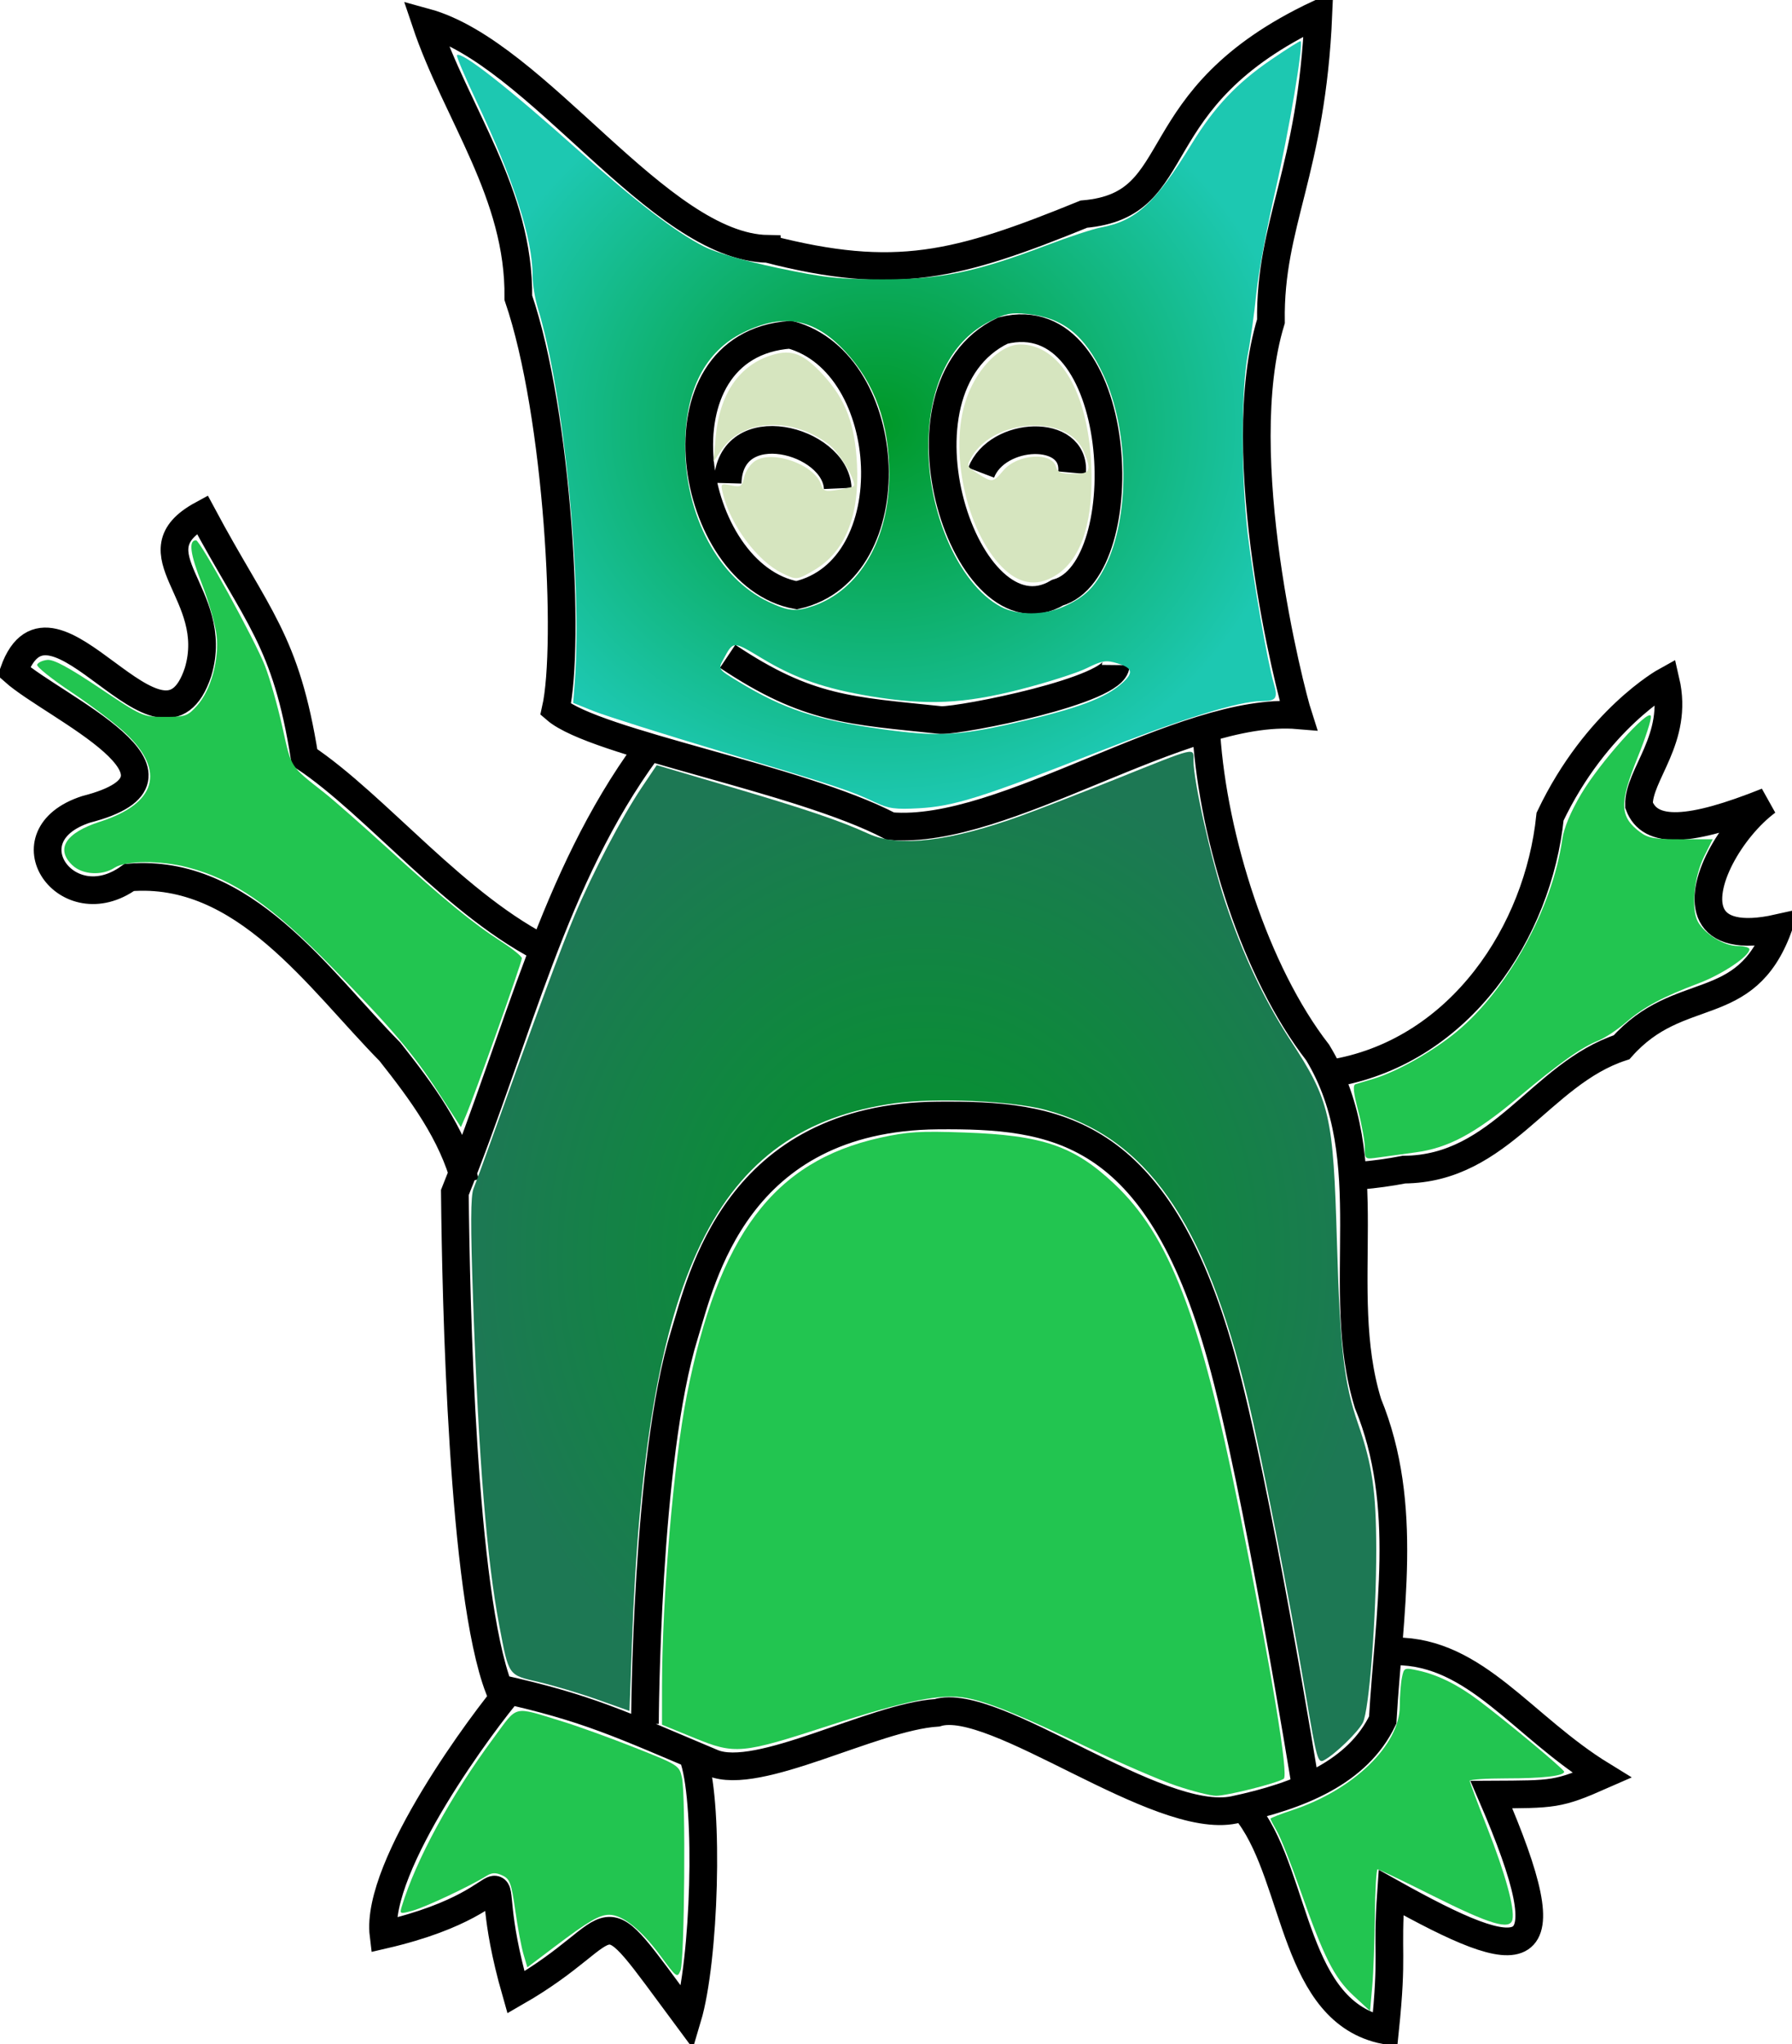 <?xml version="1.0" encoding="UTF-8" standalone="no"?>
<!-- Created with Inkscape (http://www.inkscape.org/) -->

<svg
   xmlns:dc="http://purl.org/dc/elements/1.1/"
   xmlns:cc="http://creativecommons.org/ns#"
   xmlns:rdf="http://www.w3.org/1999/02/22-rdf-syntax-ns#"
   xmlns:svg="http://www.w3.org/2000/svg"
   xmlns="http://www.w3.org/2000/svg"
   xmlns:xlink="http://www.w3.org/1999/xlink"
   xmlns:sodipodi="http://sodipodi.sourceforge.net/DTD/sodipodi-0.dtd"
   xmlns:inkscape="http://www.inkscape.org/namespaces/inkscape"
   width="64.71"
   height="73.802"
   id="svg2"
   version="1.1"
   inkscape:version="0.48.4 r9939"
   sodipodi:docname="dino.svg">
  <defs
     id="defs4">
    <linearGradient
       id="linearGradient3832">
      <stop
         id="stop3834"
         offset="0"
         style="stop-color:#009827;stop-opacity:1;" />
      <stop
         id="stop3836"
         offset="1"
         style="stop-color:#1dc8b1;stop-opacity:1;" />
    </linearGradient>
    <linearGradient
       id="linearGradient3800">
      <stop
         style="stop-color:#009827;stop-opacity:1;"
         offset="0"
         id="stop3802" />
      <stop
         style="stop-color:#1d7854;stop-opacity:1;"
         offset="1"
         id="stop3804" />
    </linearGradient>
    <radialGradient
       inkscape:collect="always"
       xlink:href="#linearGradient3800"
       id="radialGradient3806"
       cx="40.29"
       cy="57.183"
       fx="40.29"
       fy="57.183"
       r="16.341"
       gradientTransform="matrix(1,0,0,1.115,0,-6.57)"
       gradientUnits="userSpaceOnUse" />
    <radialGradient
       inkscape:collect="always"
       xlink:href="#linearGradient3832"
       id="radialGradient3838"
       cx="38.674"
       cy="27.165"
       fx="38.674"
       fy="27.165"
       r="15.24"
       gradientTransform="matrix(1,0,0,0.909,0,2.463)"
       gradientUnits="userSpaceOnUse" />
  </defs>
  <sodipodi:namedview
     id="base"
     pagecolor="#ffffff"
     bordercolor="#666666"
     borderopacity="1.0"
     inkscape:pageopacity="0.0"
     inkscape:pageshadow="2"
     inkscape:zoom="7.9195959"
     inkscape:cx="28.147257"
     inkscape:cy="31.061782"
     inkscape:document-units="px"
     inkscape:current-layer="g3058"
     showgrid="false"
     fit-margin-top="0"
     fit-margin-left="0"
     fit-margin-right="0"
     fit-margin-bottom="0"
     inkscape:window-width="1364"
     inkscape:window-height="946"
     inkscape:window-x="1"
     inkscape:window-y="52"
     inkscape:window-maximized="0" />
  <g
     inkscape:label="Layer 1"
     inkscape:groupmode="layer"
     id="layer1"
     transform="translate(-10.595,-14.208)">
    <g
       id="g3058">
      <path
         id="path3027"
         transform="translate(3.661,2.388)"
         style="fill:none;stroke:#000000;stroke-width:1px;stroke-linecap:butt;stroke-linejoin:miter;stroke-opacity:1"
         d="m 30.223,74.057 c 0,0 0.032,-9.563 1.429,-14.062 0.611,-1.968 1.846,-7.844 9.152,-7.902 4.195,-0.033 7.902,0.402 10.223,8.705 1.298,4.643 3.036,15.402 3.036,15.402 M 33.209,35.515 c 2.902,1.94 4.418,1.956 7.709,2.303 0.759,0.016 6.298,-1.07 6.307,-1.987 M 42.363,28.886 c 0.574,-1.502 3.434,-1.625 3.283,0 m -12.438,0.379 c 0.071,-2.582 3.899,-1.571 3.977,0.189 m 7.936,3.764 c 2.92,-0.83 2.437,-10.569 -1.975,-9.462 -4.392,2.114 -1.289,11.403 1.975,9.462 z m -9.422,0.092 c 4.01,-0.91 3.597,-8.373 -0.223,-9.405 -5.091,0.363 -3.691,8.702 0.223,9.405 z m 16.356,44.039 c 1.735,2.379 1.596,7.126 4.893,7.773 0.293,-2.84 0.055,-2.674 0.217,-4.975 4.874,2.72 6.379,2.832 3.623,-3.537 2.262,-0.012 2.394,0.012 3.995,-0.693 -2.888,-1.773 -4.55,-4.473 -7.458,-4.479 m -31.956,1.373 c -0.922,1.065 -4.892,6.365 -4.586,8.866 5.929,-1.374 3.136,-3.679 4.781,2.073 4.12,-2.366 2.643,-3.862 6.195,0.926 0.624,-2.093 0.786,-7.563 0.24,-9.318 M 26.769,46.185 c -3.337,-1.607 -6.239,-5.296 -8.837,-7.025 -0.676,-4.254 -1.7,-5.034 -3.694,-8.764 -2.563,1.39 0.696,2.853 -0.152,5.684 -1.313,3.985 -5.28,-3.835 -6.653,-0.021 1.464,1.3 7.22,3.803 2.612,4.981 -2.906,0.943 -0.704,4.087 1.554,2.46 4.143,-0.345 6.83,3.67 9.417,6.295 1.127,1.426 2.255,2.938 2.721,4.725 M 55.211,50.541 c 4.463,-0.834 7.268,-5.069 7.697,-9.238 1.671,-3.51 4.177,-4.892 4.177,-4.892 0.485,2.092 -0.998,3.373 -0.966,4.48 0.396,1.065 1.85,0.978 4.623,-0.133 -1.292,0.958 -2.523,3.064 -1.991,4.102 0.27,0.527 0.993,0.779 2.392,0.466 -1.196,3.225 -3.57,1.954 -5.653,4.304 -2.932,0.957 -4.346,4.393 -7.859,4.417 -0.518,0.101 -1.042,0.172 -1.568,0.218 M 30.285,38.913 c -3.378,4.617 -4.606,10.171 -6.926,15.961 0.041,3.975 0.268,14.441 1.589,17.898 3.239,0.716 4.385,1.294 7.712,2.692 1.645,0.691 5.805,-1.66 8.109,-1.806 2.072,-0.64 7.957,4.09 10.735,3.503 2.373,-0.502 4.465,-1.366 5.361,-3.243 0.216,-3.823 0.978,-7.756 -0.534,-11.433 -1.279,-4.159 0.542,-8.785 -1.815,-12.665 -2.26,-2.915 -3.764,-7.726 -4.017,-11.473 M 34.661,20.805 c -3.941,-0.066 -8.332,-7.082 -12.357,-8.183 1.111,3.309 3.394,6.197 3.347,9.947 1.441,4.214 1.877,12.521 1.349,14.863 1.427,1.231 8.801,2.494 12.08,4.212 4.123,0.359 10.548,-4.355 14.732,-4.001 -0.273,-0.846 -2.47,-9.372 -0.984,-14.223 -0.05,-3.56 1.473,-5.385 1.714,-11.099 -6.53,3.07 -4.594,6.897 -8.469,7.23 -4.581,1.866 -6.801,2.443 -11.412,1.255 z"
         inkscape:connector-curvature="0"
         sodipodi:nodetypes="cssscccccccccccccccccccccccccccccccccccccccscccccccscscccccccccccccc" />
      <path
         style="fill:url(#radialGradient3806);fill-opacity:1"
         d="M 54.087,73.016 C 53.497,69.533 52.494,64.417 51.992,62.325 c -1.548,-6.448 -3.67,-9.471 -7.327,-10.441 -1.207,-0.32 -3.96,-0.437 -5.43,-0.231 -6.481,0.909 -8.997,6.089 -9.483,19.525 l -0.087,2.413 -1.149,-0.408 c -0.632,-0.225 -1.589,-0.511 -2.126,-0.636 -1.115,-0.26 -1.076,-0.206 -1.422,-2.014 -0.457,-2.395 -0.749,-5.996 -0.95,-11.76 -0.096,-2.735 -0.092,-3.772 0.016,-4.041 0.08,-0.199 0.359,-0.958 0.62,-1.688 1.645,-4.592 2.578,-7.106 3.033,-8.181 0.656,-1.547 1.712,-3.56 2.418,-4.609 l 0.544,-0.809 2.652,0.782 c 2.72,0.802 3.991,1.233 4.988,1.691 1.102,0.506 2.956,0.286 5.556,-0.659 0.66,-0.24 2.194,-0.835 3.409,-1.322 2.948,-1.182 2.778,-1.142 2.778,-0.65 0,0.739 0.637,3.573 1.147,5.102 0.629,1.887 1.404,3.532 2.335,4.961 1.455,2.231 1.562,2.695 1.699,7.355 0.113,3.836 0.257,5.067 0.762,6.522 0.514,1.481 0.652,2.435 0.656,4.527 0.004,2.449 -0.255,5.814 -0.483,6.26 -0.174,0.341 -1.004,1.144 -1.405,1.358 -0.22,0.118 -0.262,-0.036 -0.656,-2.357 z"
         id="path3030"
         inkscape:connector-curvature="0"
         transform="translate(3.661,2.388)" />
      <path
         style="fill:url(#radialGradient3838);fill-opacity:1"
         d="M 38.541,40.79 C 37.656,40.368 37.223,40.225 33.048,38.972 30.895,38.326 28.796,37.663 28.383,37.498 l -0.751,-0.3 0.057,-0.758 C 27.963,32.763 27.299,26.035 26.355,22.941 c -0.104,-0.341 -0.189,-0.863 -0.189,-1.16 0,-1.343 -0.674,-3.443 -2.019,-6.288 -0.422,-0.894 -0.743,-1.651 -0.712,-1.682 0.155,-0.155 1.855,1.178 4.369,3.424 2.089,1.867 3.529,2.97 4.556,3.488 0.445,0.225 1.443,0.514 2.657,0.77 1.674,0.353 2.198,0.411 3.775,0.413 2.109,0.003 3.384,-0.261 5.941,-1.231 0.795,-0.302 1.673,-0.59 1.951,-0.642 1.273,-0.235 1.967,-0.874 3.285,-3.021 0.818,-1.332 1.625,-2.188 2.863,-3.035 0.567,-0.388 1.047,-0.69 1.067,-0.671 0.111,0.111 -0.424,3.28 -0.907,5.374 -0.31,1.345 -0.621,3.021 -0.691,3.725 -0.07,0.704 -0.209,1.706 -0.31,2.227 -0.241,1.252 -0.242,4.425 -10e-4,6.467 0.192,1.633 0.711,4.61 0.939,5.388 0.159,0.543 0.091,0.645 -0.427,0.645 -0.836,0 -2.853,0.627 -6.007,1.867 -4.103,1.613 -5.113,1.931 -6.377,2.002 -0.849,0.048 -1.101,0.014 -1.578,-0.214 l -7e-6,0 z m 4.924,-2.843 c 2.356,-0.532 3.392,-0.915 4.009,-1.48 0.399,-0.366 0.355,-0.531 -0.184,-0.696 -0.415,-0.127 -0.544,-0.107 -1.121,0.176 -0.359,0.176 -1.441,0.52 -2.404,0.766 -2.035,0.519 -3.363,0.58 -5.378,0.247 -1.668,-0.276 -2.73,-0.645 -3.93,-1.366 -1.074,-0.645 -1.034,-0.647 -1.412,0.049 -0.183,0.337 -0.179,0.342 0.56,0.79 1.633,0.992 2.821,1.384 5.189,1.714 1.945,0.271 2.738,0.237 4.672,-0.2 l 0,0 z m 1.894,-4.232 c 0.743,-0.337 1.093,-0.675 1.474,-1.425 0.915,-1.797 0.886,-4.929 -0.063,-6.95 -0.672,-1.43 -1.453,-2.052 -2.749,-2.186 -0.564,-0.058 -0.782,-0.015 -1.341,0.266 -1.317,0.662 -2.092,2.084 -2.21,4.055 -0.156,2.591 1.022,5.415 2.607,6.253 0.602,0.318 1.563,0.313 2.282,-0.013 l 0,0 z m -9.079,-0.009 c 1.698,-0.579 2.765,-2.417 2.765,-4.763 0,-1.837 -0.524,-3.295 -1.597,-4.441 -1.111,-1.187 -2.214,-1.393 -3.666,-0.683 -1.381,0.676 -2.103,2.079 -2.107,4.098 -0.006,2.514 1.207,4.783 3.013,5.634 0.714,0.337 0.979,0.362 1.591,0.154 l 0,-3e-6 z"
         id="path3808"
         inkscape:connector-curvature="0"
         transform="translate(3.661,2.388)" />
      <path
         style="fill:#22c550;fill-opacity:1"
         d="m 22.774,51.275 c -0.919,-1.418 -1.687,-2.321 -3.85,-4.533 -2.186,-2.235 -3.543,-3.173 -5.221,-3.61 -0.968,-0.252 -2.231,-0.246 -2.628,0.014 -0.454,0.298 -1.158,0.258 -1.524,-0.085 C 8.928,42.474 9.299,41.887 10.548,41.485 12.572,40.834 12.917,39.664 11.484,38.309 11.118,37.962 10.235,37.291 9.524,36.817 8.812,36.343 8.25,35.894 8.274,35.819 c 0.025,-0.075 0.188,-0.154 0.363,-0.174 0.228,-0.027 0.766,0.261 1.884,1.01 1.551,1.038 1.573,1.048 2.365,1.048 0.741,0 0.826,-0.03 1.164,-0.407 0.502,-0.562 0.803,-1.654 0.702,-2.549 -0.044,-0.388 -0.285,-1.228 -0.536,-1.868 -0.415,-1.056 -0.48,-1.553 -0.204,-1.553 0.149,0 2.12,3.587 2.489,4.531 0.173,0.443 0.457,1.438 0.629,2.21 0.336,1.501 0.262,1.386 1.527,2.383 0.331,0.261 1.376,1.18 2.322,2.042 1.97,1.794 3.034,2.666 4.068,3.33 0.399,0.256 0.729,0.524 0.732,0.594 0.007,0.134 -1.729,5.011 -2.029,5.7 l -0.173,0.398 -0.804,-1.24 0,0 z"
         id="path3810"
         inkscape:connector-curvature="0"
         transform="translate(3.661,2.388)" />
      <path
         style="fill:#22c550;fill-opacity:1"
         d="m 56.218,53.259 c 0,-0.231 -0.108,-0.832 -0.24,-1.336 -0.172,-0.657 -0.199,-0.928 -0.095,-0.96 0.08,-0.025 0.373,-0.113 0.651,-0.196 0.842,-0.252 2.133,-0.981 2.994,-1.692 1.849,-1.525 3.465,-4.465 3.82,-6.952 0.058,-0.406 0.3,-0.988 0.679,-1.629 0.675,-1.145 2.459,-3.138 2.522,-2.817 0.022,0.111 -0.191,0.775 -0.474,1.475 -0.676,1.678 -0.66,2.156 0.095,2.719 0.281,0.209 0.534,0.252 1.475,0.25 l 1.136,-0.002 -0.309,0.619 c -0.363,0.728 -0.477,1.884 -0.231,2.348 0.237,0.449 0.951,0.888 1.443,0.888 0.233,0 0.423,0.053 0.423,0.117 0,0.249 -0.982,0.908 -1.828,1.227 -1.305,0.492 -1.993,0.861 -2.623,1.406 -0.309,0.267 -0.755,0.564 -0.991,0.658 -0.63,0.253 -1.403,0.8 -2.882,2.039 -1.591,1.333 -2.548,1.846 -3.741,2.005 -0.483,0.064 -1.091,0.148 -1.351,0.185 -0.466,0.067 -0.474,0.062 -0.474,-0.352 z"
         id="path3812"
         inkscape:connector-curvature="0"
         transform="translate(3.661,2.388)" />
      <path
         style="fill:#22c550;fill-opacity:1"
         d="m 55.811,83.872 c -0.695,-0.641 -1.075,-1.394 -1.922,-3.806 -0.329,-0.938 -0.706,-1.893 -0.839,-2.122 -0.132,-0.23 -0.241,-0.438 -0.241,-0.463 0,-0.025 0.362,-0.166 0.805,-0.314 2.201,-0.732 3.867,-2.351 3.867,-3.757 0,-0.35 0.034,-0.806 0.076,-1.014 0.074,-0.372 0.085,-0.376 0.6,-0.262 0.706,0.156 1.426,0.514 2.18,1.083 1.088,0.821 3.079,2.482 3.079,2.568 0,0.152 -0.775,0.241 -2.099,0.241 -0.721,0 -1.31,0.04 -1.31,0.088 0,0.049 0.282,0.805 0.627,1.681 0.654,1.661 1.002,2.925 0.915,3.327 -0.085,0.394 -0.803,0.18 -2.88,-0.86 -1.048,-0.525 -1.943,-0.954 -1.989,-0.954 -0.046,0 -0.09,0.753 -0.099,1.673 -0.009,0.92 -0.051,2.071 -0.095,2.557 l -0.079,0.884 -0.597,-0.55 z"
         id="path3814"
         inkscape:connector-curvature="0"
         transform="translate(3.661,2.388)" />
      <path
         style="fill:#22c550;fill-opacity:1"
         d="m 49.4,76.288 c -0.59,-0.2 -1.982,-0.801 -3.094,-1.335 -2.499,-1.201 -3.658,-1.676 -4.471,-1.83 -0.898,-0.17 -2.156,0.082 -4.957,0.994 -3.164,1.03 -3.396,1.052 -4.872,0.448 l -1.167,-0.477 0.001,-1.399 c 0.003,-3.176 0.422,-8.099 0.894,-10.49 1.142,-5.79 3.136,-8.448 6.978,-9.302 0.981,-0.218 1.441,-0.247 3.049,-0.19 2.823,0.099 3.945,0.482 5.393,1.839 2.007,1.881 3.121,4.777 4.522,11.757 1.189,5.925 1.801,9.622 1.612,9.739 -0.273,0.168 -2.055,0.615 -2.444,0.612 -0.204,-0.001 -0.853,-0.166 -1.443,-0.366 l 0,0 z"
         id="path3816"
         inkscape:connector-curvature="0"
         transform="translate(3.661,2.388)" />
      <path
         style="fill:#22c550;fill-opacity:1"
         d="m 30.774,82.42 c -0.677,-0.922 -1.362,-1.47 -1.836,-1.469 -0.366,5.6e-4 -0.745,0.223 -2.014,1.181 l -0.947,0.716 -0.14,-0.475 c -0.077,-0.261 -0.212,-0.977 -0.298,-1.589 -0.14,-0.986 -0.194,-1.13 -0.469,-1.256 -0.239,-0.109 -0.373,-0.103 -0.58,0.026 -0.578,0.361 -2.199,1.123 -2.654,1.248 -0.459,0.126 -0.476,0.12 -0.396,-0.144 0.513,-1.692 1.769,-3.998 3.313,-6.083 0.901,-1.217 0.67,-1.161 2.487,-0.605 0.556,0.17 1.733,0.596 2.617,0.946 1.581,0.626 1.609,0.644 1.705,1.094 0.137,0.645 0.092,6.581 -0.053,6.946 -0.115,0.289 -0.145,0.266 -0.734,-0.536 l 0,0 z"
         id="path3818"
         inkscape:connector-curvature="0"
         transform="translate(3.661,2.388)" />
      <path
         style="fill:#d6e5bf;fill-opacity:1"
         d="m 43.237,32.406 c -1.324,-1.196 -2.029,-4.092 -1.464,-6.013 0.345,-1.174 1.247,-2.138 2,-2.138 1.418,0 2.434,1.702 2.563,4.293 0.1,2.023 -0.319,3.4 -1.223,4.009 -0.645,0.435 -1.285,0.383 -1.876,-0.151 z m -0.071,-3.601 c 0.506,-0.601 1.76,-0.683 1.906,-0.125 0.052,0.198 0.175,0.247 0.618,0.247 0.623,0 0.671,-0.105 0.374,-0.817 -0.555,-1.329 -3.213,-1.198 -4.038,0.2 -0.197,0.333 -0.192,0.346 0.209,0.603 0.53,0.339 0.558,0.336 0.931,-0.108 z"
         id="path3820"
         inkscape:connector-curvature="0"
         transform="translate(3.661,2.388)" />
      <path
         style="fill:#d6e5bf;fill-opacity:1"
         d="m 35.161,32.506 c -0.888,-0.438 -1.857,-1.748 -2.126,-2.873 -0.085,-0.355 -0.075,-0.364 0.301,-0.289 0.353,0.071 0.396,0.043 0.471,-0.3 0.046,-0.208 0.222,-0.469 0.391,-0.58 0.634,-0.416 2.159,0.13 2.389,0.856 0.074,0.234 0.148,0.257 0.604,0.184 0.285,-0.046 0.54,-0.104 0.566,-0.13 0.131,-0.131 -0.505,-1.211 -0.883,-1.5 -1.327,-1.012 -3.115,-0.934 -3.871,0.169 l -0.303,0.442 0.077,-0.878 c 0.138,-1.58 0.862,-2.624 2.064,-2.979 0.69,-0.204 1.116,-0.034 1.814,0.723 0.812,0.881 1.151,1.773 1.225,3.222 0.096,1.878 -0.429,3.176 -1.551,3.834 -0.617,0.361 -0.632,0.363 -1.168,0.099 l 0,0 z"
         id="path3822"
         inkscape:connector-curvature="0"
         transform="translate(3.661,2.388)" />
    </g>
  </g>
</svg>
